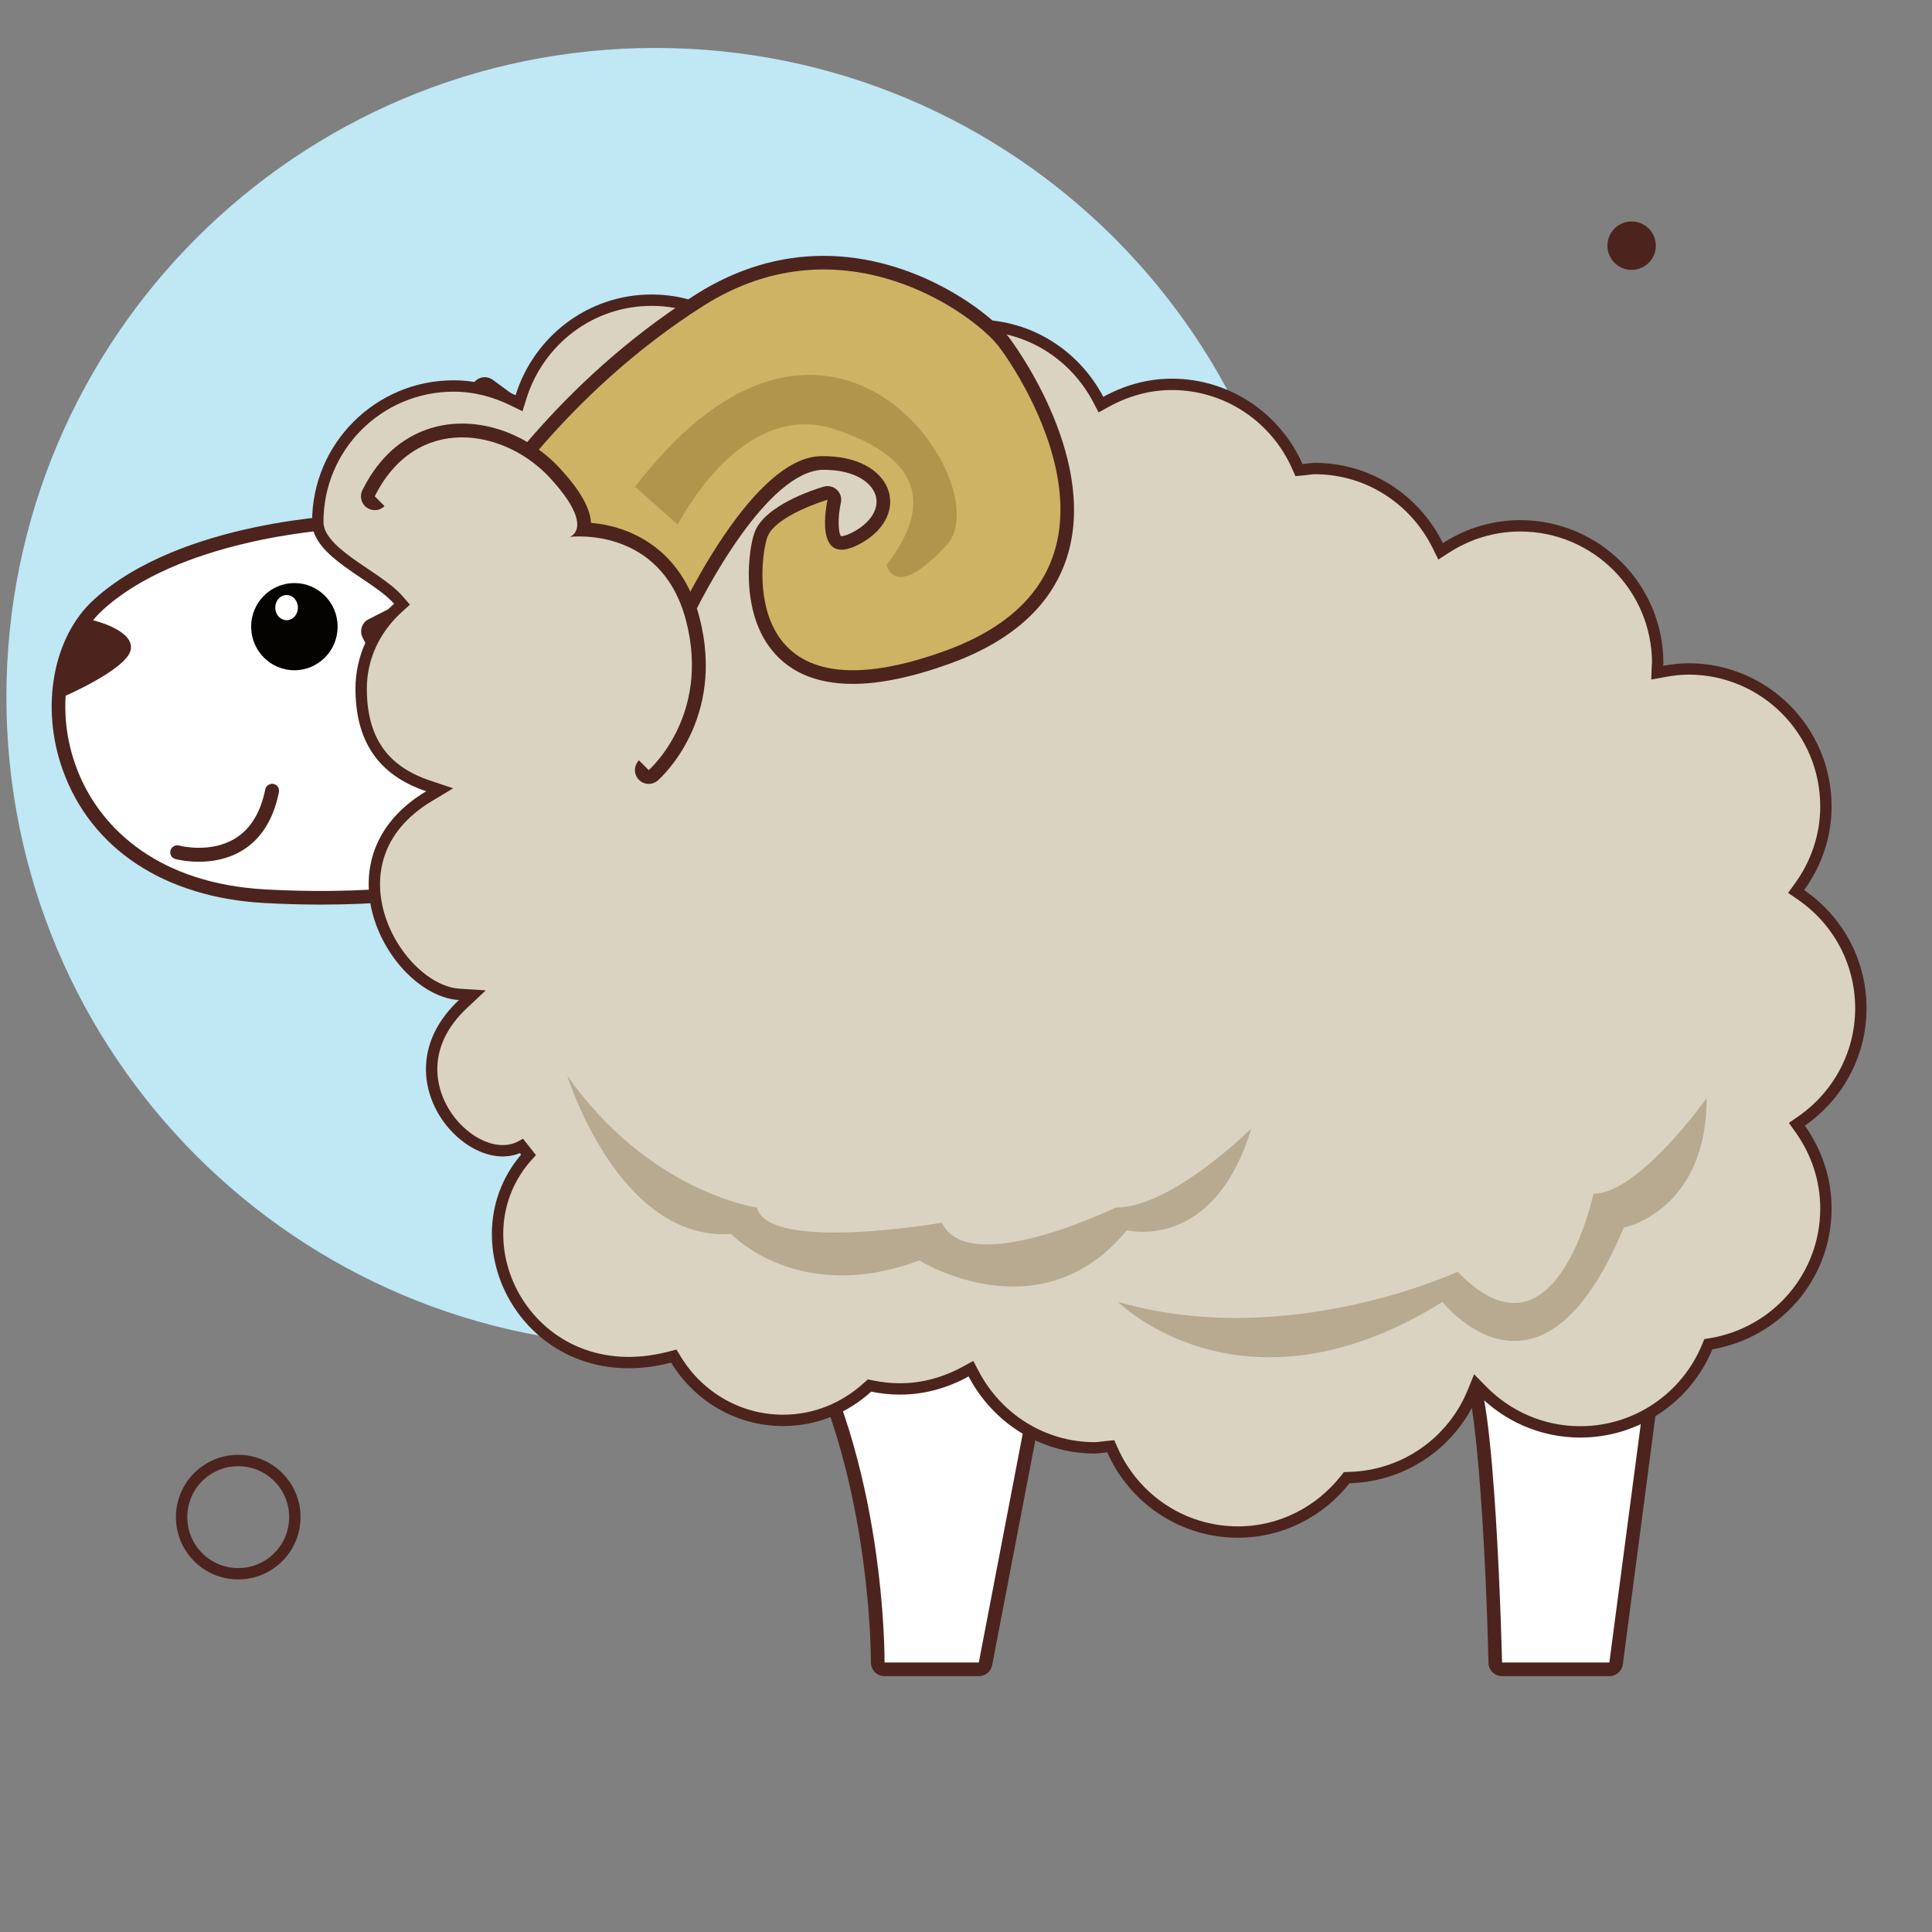 <svg width="170" height="170" viewBox="0 0 170 170" fill="none" xmlns="http://www.w3.org/2000/svg">
<rect x="0" y="0" width="170" height="170" fill="#808080" stroke="none"/>
<path d="M57.672 118.438C89.213 118.438 114.781 92.869 114.781 61.328C114.781 29.788 89.213 4.219 57.672 4.219C26.131 4.219 0.562 29.788 0.562 61.328C0.562 92.869 26.131 118.438 57.672 118.438Z" fill="#BFE7F4"/>
<path d="M28.256 79.597C26.683 79.597 25.028 79.553 23.29 79.459C14.482 78.979 8.002 74.702 5.512 67.724C3.539 62.194 4.663 56.048 8.244 52.777C15.93 45.761 30.623 45.317 30.77 45.315L31.073 45.312C49.064 45.312 54.617 71.197 54.845 72.3L54.993 73.018L54.422 73.478C54.111 73.727 46.6 79.597 28.256 79.597ZM31.073 47.711C27.253 47.774 15.764 49.161 9.862 54.549C7.019 57.143 6.141 62.347 7.773 66.917C9.922 72.941 15.625 76.64 23.42 77.062C41.219 78.04 50.035 73.444 52.314 72.014C51.264 67.797 45.5 47.711 31.073 47.711Z" fill="#4C241D"/>
<path d="M30.791 46.513C28.215 46.557 15.631 47.657 9.053 53.662C2.476 59.67 4.955 77.257 23.355 78.261C45.086 79.444 53.67 72.541 53.67 72.541C53.67 72.541 48.235 46.228 30.791 46.513Z" fill="white"/>
<path d="M141.609 147.487H132.169C131.518 147.487 130.984 146.968 130.971 146.317C130.73 135.91 129.959 124.418 129.043 121.682C128.743 121.804 128.346 121.964 127.975 122.115C125.661 123.056 121.788 124.628 118.46 124.628C115.446 124.628 113.843 123.331 112.992 122.019H112.826C105.55 122.019 98.652 121.487 92.31 120.437L87.303 146.514C87.196 147.079 86.702 147.487 86.126 147.487H77.832C77.511 147.487 77.205 147.36 76.979 147.131C76.754 146.906 76.629 146.597 76.632 146.275C76.633 146.102 76.711 128.67 69.235 116.224C67.799 113.832 65.143 111.752 62.331 109.55C57.876 106.061 53.272 102.452 52.342 96.842L31.904 56.093C31.608 55.504 31.844 54.785 32.433 54.487L38.95 51.172C37.014 50.025 35.491 48.207 34.406 45.74C34.242 45.369 34.278 44.938 34.501 44.599L41.651 33.732C41.832 33.457 42.12 33.268 42.446 33.211C42.77 33.151 43.104 33.234 43.37 33.429C50.068 38.422 57.82 43.683 59.528 44.085C60.258 43.862 60.88 44.287 61.048 44.918C61.207 45.514 61.327 45.971 58.453 47.748L76.18 58.829C76.371 58.946 76.523 59.117 76.62 59.314C89.195 60.505 101.49 60.767 112.507 60.077C129.139 59.032 142.408 63.537 149.489 72.437C154.485 78.715 156.021 86.816 153.935 95.864C152.721 101.114 150.825 105.703 148.301 109.508C147.663 113.459 146.792 116.162 146.755 116.276L142.797 146.444C142.719 147.043 142.211 147.487 141.609 147.487ZM133.339 145.09H140.556L144.426 115.749C144.483 115.508 145.362 112.766 145.972 108.875C146 108.699 146.065 108.533 146.164 108.387C148.597 104.784 150.426 100.39 151.596 95.324C153.513 87.013 152.135 79.615 147.611 73.931C141.03 65.659 128.483 61.48 112.657 62.471C101.272 63.187 88.543 62.891 75.545 61.62C75.02 61.568 74.589 61.179 74.485 60.663L74.471 60.588L55.509 48.736C55.151 48.513 54.937 48.119 54.945 47.696C54.954 47.273 55.183 46.886 55.549 46.679C56.187 46.313 56.757 45.966 57.24 45.654C53.452 43.727 46.816 38.964 42.958 36.111L36.875 45.359C38.093 47.807 39.81 49.299 42.107 49.908C42.587 50.038 42.938 50.448 42.992 50.943C43.044 51.436 42.785 51.914 42.342 52.137L34.583 56.085L54.57 95.934C54.627 96.045 54.664 96.167 54.684 96.294C55.397 101.07 59.675 104.421 63.811 107.661C66.802 110.004 69.628 112.219 71.292 114.989C78.042 126.226 78.911 140.802 79.017 145.09H85.135L90.175 118.831C90.297 118.185 90.904 117.752 91.563 117.876C98.087 119.033 105.241 119.622 112.826 119.622L113.687 119.619H113.695C114.159 119.619 114.582 119.887 114.779 120.304C115.171 121.132 115.975 122.229 118.46 122.229C121.321 122.229 124.919 120.766 127.072 119.892C128.999 119.108 129.466 118.961 130.055 119.21C130.789 119.529 132.709 120.356 133.339 145.09Z" fill="#4C241D"/>
<path d="M112.582 61.275C98.764 62.144 85.455 61.384 75.662 60.427L75.545 59.846L56.144 47.719C58.696 46.264 60.257 44.993 59.814 45.257C58.384 46.119 42.653 34.391 42.653 34.391L35.504 45.257C37.006 48.674 39.26 50.394 41.798 51.068L32.976 55.556L53.497 96.471C54.803 105.215 66.384 109.147 70.263 115.607C78.01 128.504 77.832 146.288 77.832 146.288H86.126L91.353 119.057C97.373 120.125 104.854 120.87 113.695 120.818C116.675 127.126 128.797 119.98 129.586 120.315C131.588 121.178 132.169 146.288 132.169 146.288H141.609L145.614 115.905C145.614 115.905 146.524 113.106 147.157 109.059C149.417 105.716 151.435 101.353 152.765 95.594C157.909 73.288 139.894 59.561 112.582 61.275Z" fill="white"/>
<path d="M158.345 78.027L158.044 78.443L158.467 78.733C161.65 80.914 163.739 84.566 163.739 88.712C163.739 92.83 161.67 96.455 158.524 98.641L158.108 98.93L158.403 99.342C159.817 101.322 160.665 103.733 160.665 106.346C160.665 112.324 156.31 117.262 150.594 118.232L150.321 118.278L150.215 118.533C148.402 122.913 144.084 125.994 139.048 125.994C135.664 125.994 132.616 124.597 130.42 122.359L129.887 121.816L129.6 122.52C127.839 126.831 123.657 129.88 118.737 130.014L118.504 130.021L118.359 130.203C116.143 132.99 112.763 134.808 108.932 134.808C103.995 134.808 99.762 131.838 97.882 127.588L97.737 127.259L97.379 127.293C97.238 127.306 97.094 127.325 96.963 127.343C96.914 127.35 96.867 127.356 96.822 127.362C96.649 127.384 96.494 127.399 96.341 127.399C91.69 127.399 87.695 124.745 85.672 120.884L85.436 120.433L84.989 120.678C83.256 121.629 81.304 122.214 79.204 122.214C78.366 122.214 77.549 122.127 76.758 121.965L76.51 121.914L76.322 122.084C74.352 123.87 71.772 124.982 68.913 124.982C64.909 124.982 61.429 122.835 59.482 119.642L59.289 119.325L58.929 119.418C46.67 122.594 39.567 109.183 46.504 101.615L45.893 100.84C44.855 101.415 43.603 101.377 42.369 100.838C41.133 100.299 39.955 99.271 39.129 97.95C38.306 96.632 37.847 95.044 38.016 93.394C38.183 91.75 38.975 90.003 40.723 88.36L41.564 87.57L40.412 87.497C39.054 87.411 37.601 86.663 36.324 85.442C35.052 84.226 33.993 82.573 33.414 80.755C32.836 78.939 32.743 76.976 33.373 75.122C34 73.274 35.359 71.492 37.76 70.052L38.689 69.494L37.662 69.149C35.586 68.451 34.129 67.379 33.186 65.974C32.24 64.565 31.778 62.775 31.778 60.585C31.778 57.811 33.015 55.303 35.009 53.493L35.372 53.163L35.049 52.793C34.527 52.197 33.792 51.639 33.024 51.104C32.707 50.883 32.388 50.669 32.07 50.455C31.591 50.133 31.113 49.811 30.644 49.47C29.873 48.909 29.194 48.342 28.709 47.742C28.228 47.145 27.963 46.547 27.963 45.914C27.963 39.313 33.312 33.965 39.91 33.965C41.792 33.965 43.551 34.441 45.147 35.224L45.671 35.481L45.845 34.924C47.381 30.002 51.916 26.414 57.333 26.414C61.285 26.414 64.765 28.339 66.975 31.283L67.215 31.602L67.58 31.439C69.088 30.762 70.747 30.37 72.501 30.37C74.359 30.37 76.102 30.824 77.687 31.582L77.978 31.721L78.225 31.513C80.331 29.737 83.008 28.632 85.966 28.632C90.62 28.632 94.612 31.291 96.638 35.153L96.874 35.604L97.321 35.358C99.055 34.405 101.007 33.82 103.103 33.82C108.043 33.82 112.276 36.79 114.156 41.039L114.3 41.366L114.656 41.335C114.806 41.322 114.958 41.302 115.095 41.283C115.137 41.277 115.177 41.272 115.216 41.267C115.389 41.244 115.543 41.228 115.695 41.228C120.456 41.228 124.539 44.005 126.512 48.01L126.76 48.513L127.231 48.209C129.119 46.992 131.356 46.268 133.764 46.268C140.445 46.268 145.862 51.682 145.864 58.359C145.863 58.361 145.862 58.37 145.858 58.393C145.854 58.421 145.84 58.493 145.838 58.571L145.817 59.191L146.427 59.08C147.14 58.95 147.85 58.86 148.571 58.86C155.252 58.86 160.665 64.275 160.665 70.956C160.665 73.601 159.792 76.031 158.345 78.027Z" fill="#DBD3C1" stroke="#4C241D"/>
<path d="M75.043 60.178C71.686 60.178 69.186 59.039 67.611 56.798C65.19 53.351 65.867 48.316 66.387 46.873C67.247 44.479 71.612 43.078 72.478 42.822C72.89 42.7 73.328 42.806 73.638 43.097C73.95 43.387 74.082 43.823 73.989 44.238C73.694 45.535 73.755 46.938 74.01 47.18C74.17 47.172 74.525 47.128 75.226 46.728C76.649 45.919 77.354 44.741 77.066 43.657C76.784 42.586 75.402 41.338 72.44 41.338C67.625 41.423 62.024 51.766 60.256 55.742C60.117 56.056 59.85 56.295 59.523 56.399C59.199 56.502 58.841 56.464 58.546 56.287L42.27 46.596C41.994 46.432 41.796 46.165 41.719 45.851C41.643 45.54 41.693 45.211 41.862 44.938C42.138 44.487 48.771 33.818 61.238 25.906C64.788 23.655 68.567 22.513 72.474 22.513C80.511 22.513 87.041 27.445 88.785 29.696C88.865 29.797 96.551 39.867 93.98 48.715C92.704 53.107 89.189 56.37 83.538 58.409C80.289 59.581 77.431 60.178 75.043 60.178ZM71.393 45.771C70.034 46.365 68.85 47.112 68.644 47.685C68.321 48.583 67.732 52.796 69.575 55.418C71.589 58.287 76.154 58.52 82.724 56.152C87.613 54.388 90.626 51.659 91.677 48.046C93.91 40.357 86.96 31.255 86.89 31.164C85.595 29.496 79.773 24.913 72.474 24.913C69.03 24.913 65.683 25.927 62.523 27.932C52.705 34.163 46.535 42.349 44.58 45.18L58.632 53.545C60.487 49.693 66.152 39.05 72.203 38.941H72.21C76.003 38.941 78.726 40.549 79.387 43.042C79.965 45.226 78.826 47.439 76.414 48.814C74.527 49.89 73.013 49.774 72.127 48.666C71.518 47.901 71.372 46.77 71.393 45.771Z" fill="#4C241D"/>
<path d="M42.884 45.566L59.16 55.255C59.16 55.255 65.82 40.256 72.225 40.139C78.628 40.02 80.278 45.231 75.82 47.771C71.366 50.308 72.819 43.971 72.819 43.971C72.819 43.971 68.214 45.335 67.515 47.281C66.815 49.224 64.842 63.882 83.131 57.281C101.417 50.679 89.9 33.094 87.838 30.43C85.774 27.769 74.254 19.069 61.881 26.918C49.505 34.773 42.884 45.566 42.884 45.566Z" fill="#CEB365"/>
<path d="M57.083 68.977C56.745 68.977 56.409 68.834 56.169 68.559C55.728 68.056 55.78 67.291 56.282 66.847C56.482 66.671 61.156 62.445 59.192 54.92C57.295 47.636 50.575 48.404 50.296 48.445C49.684 48.521 49.102 48.124 48.959 47.517C48.82 46.918 49.15 46.313 49.722 46.103C49.588 46.098 49.63 45.198 47.521 42.897C45.431 40.617 42.342 39.382 39.656 39.769C37.281 40.101 35.347 41.639 34.063 44.215C33.765 44.814 33.037 45.063 32.434 44.759C31.835 44.461 31.59 43.732 31.889 43.13C33.983 38.933 37.085 37.678 39.317 37.364C42.825 36.874 46.656 38.36 49.31 41.255C51.052 43.154 51.941 44.721 52.003 46.007C55.351 46.287 59.954 48.212 61.542 54.308C63.898 63.332 58.124 68.466 57.876 68.679C57.646 68.878 57.365 68.977 57.083 68.977Z" fill="#4C241D"/>
<path d="M32.976 43.672C36.627 36.352 44.398 37.693 48.416 42.075C52.434 46.458 50.142 47.242 50.142 47.242C50.142 47.242 58.178 46.212 60.367 54.614C62.559 63.013 57.081 67.763 57.081 67.763" fill="#DBD3C1"/>
<path d="M25.904 58.977C28.005 58.977 29.708 57.259 29.708 55.141C29.708 53.022 28.005 51.304 25.904 51.304C23.803 51.304 22.099 53.022 22.099 55.141C22.099 57.259 23.803 58.977 25.904 58.977Z" fill="#050300"/>
<path d="M14.711 74.758L14.711 74.757C14.842 74.27 15.339 73.982 15.831 74.111L15.831 74.111C15.939 74.14 16.575 74.289 17.424 74.298C18.329 74.308 19.51 74.16 20.558 73.508C21.84 72.711 22.663 71.306 23.045 69.4C23.143 68.913 23.632 68.594 24.124 68.684C24.616 68.782 24.936 69.263 24.838 69.76C24.339 72.249 23.209 74.022 21.503 75.073L21.502 75.073C20.153 75.906 18.679 76.126 17.502 76.126C16.325 76.126 15.462 75.906 15.351 75.877C15.349 75.877 15.348 75.876 15.347 75.876C14.863 75.74 14.58 75.241 14.711 74.758Z" fill="#4C241D" stroke="white" stroke-width="0.6"/>
<path d="M98.375 114.559C98.375 114.559 109.332 125.516 126.929 114.559C126.929 114.559 135.562 125.627 142.867 108.029C142.867 108.029 150.172 106.59 150.172 96.629C150.172 96.629 144.195 105.041 140.211 105.041C140.211 105.041 136.89 120.867 128.257 111.902C128.257 111.902 113.316 118.875 98.375 114.559Z" fill="#B7AA91"/>
<path d="M49.907 94.637C49.907 94.637 54.421 109.246 64.335 108.582C64.335 108.582 70.265 114.891 80.89 110.906C80.89 110.906 91.516 117.547 99.153 108.25C99.153 108.25 106.79 110.242 110.11 99.285C110.11 99.285 103.137 106.258 98.157 106.258C98.157 106.258 85.206 112.566 82.882 107.586C82.882 107.586 67.609 110.242 66.612 106.258C66.612 106.258 57.108 104.93 49.907 94.637Z" fill="#B7AA91"/>
<path d="M25.218 54.572C25.768 54.572 26.214 54.077 26.214 53.465C26.214 52.853 25.768 52.357 25.218 52.357C24.667 52.357 24.221 52.853 24.221 53.465C24.221 54.077 24.667 54.572 25.218 54.572Z" fill="white"/>
<path d="M55.876 42.84L59.639 46.16C59.639 46.16 65.171 35.092 73.362 37.748C81.553 40.404 81.773 44.832 78.01 49.701C78.01 49.701 78.674 53.024 83.323 47.932C87.973 42.84 73.141 20.262 55.876 42.84Z" fill="#B2954D"/>
<path d="M8.17 54.572C8.17 54.572 11.932 55.457 11.49 57.229C11.048 58.998 5.292 61.434 5.292 61.434C5.292 61.434 6.178 55.901 8.17 54.572Z" fill="#4C241D"/>
<path d="M143.57 23.748C144.747 23.748 145.7 22.794 145.7 21.618C145.7 20.441 144.747 19.487 143.57 19.487C142.393 19.487 141.44 20.441 141.44 21.618C141.44 22.794 142.393 23.748 143.57 23.748Z" fill="#4C241D"/>
<path d="M20.962 138.477C23.713 138.477 25.944 136.246 25.944 133.494C25.944 130.743 23.713 128.512 20.962 128.512C18.21 128.512 15.979 130.743 15.979 133.494C15.979 136.246 18.21 138.477 20.962 138.477Z" stroke="#4C241D" stroke-linecap="round" stroke-linejoin="round"/>
</svg>
